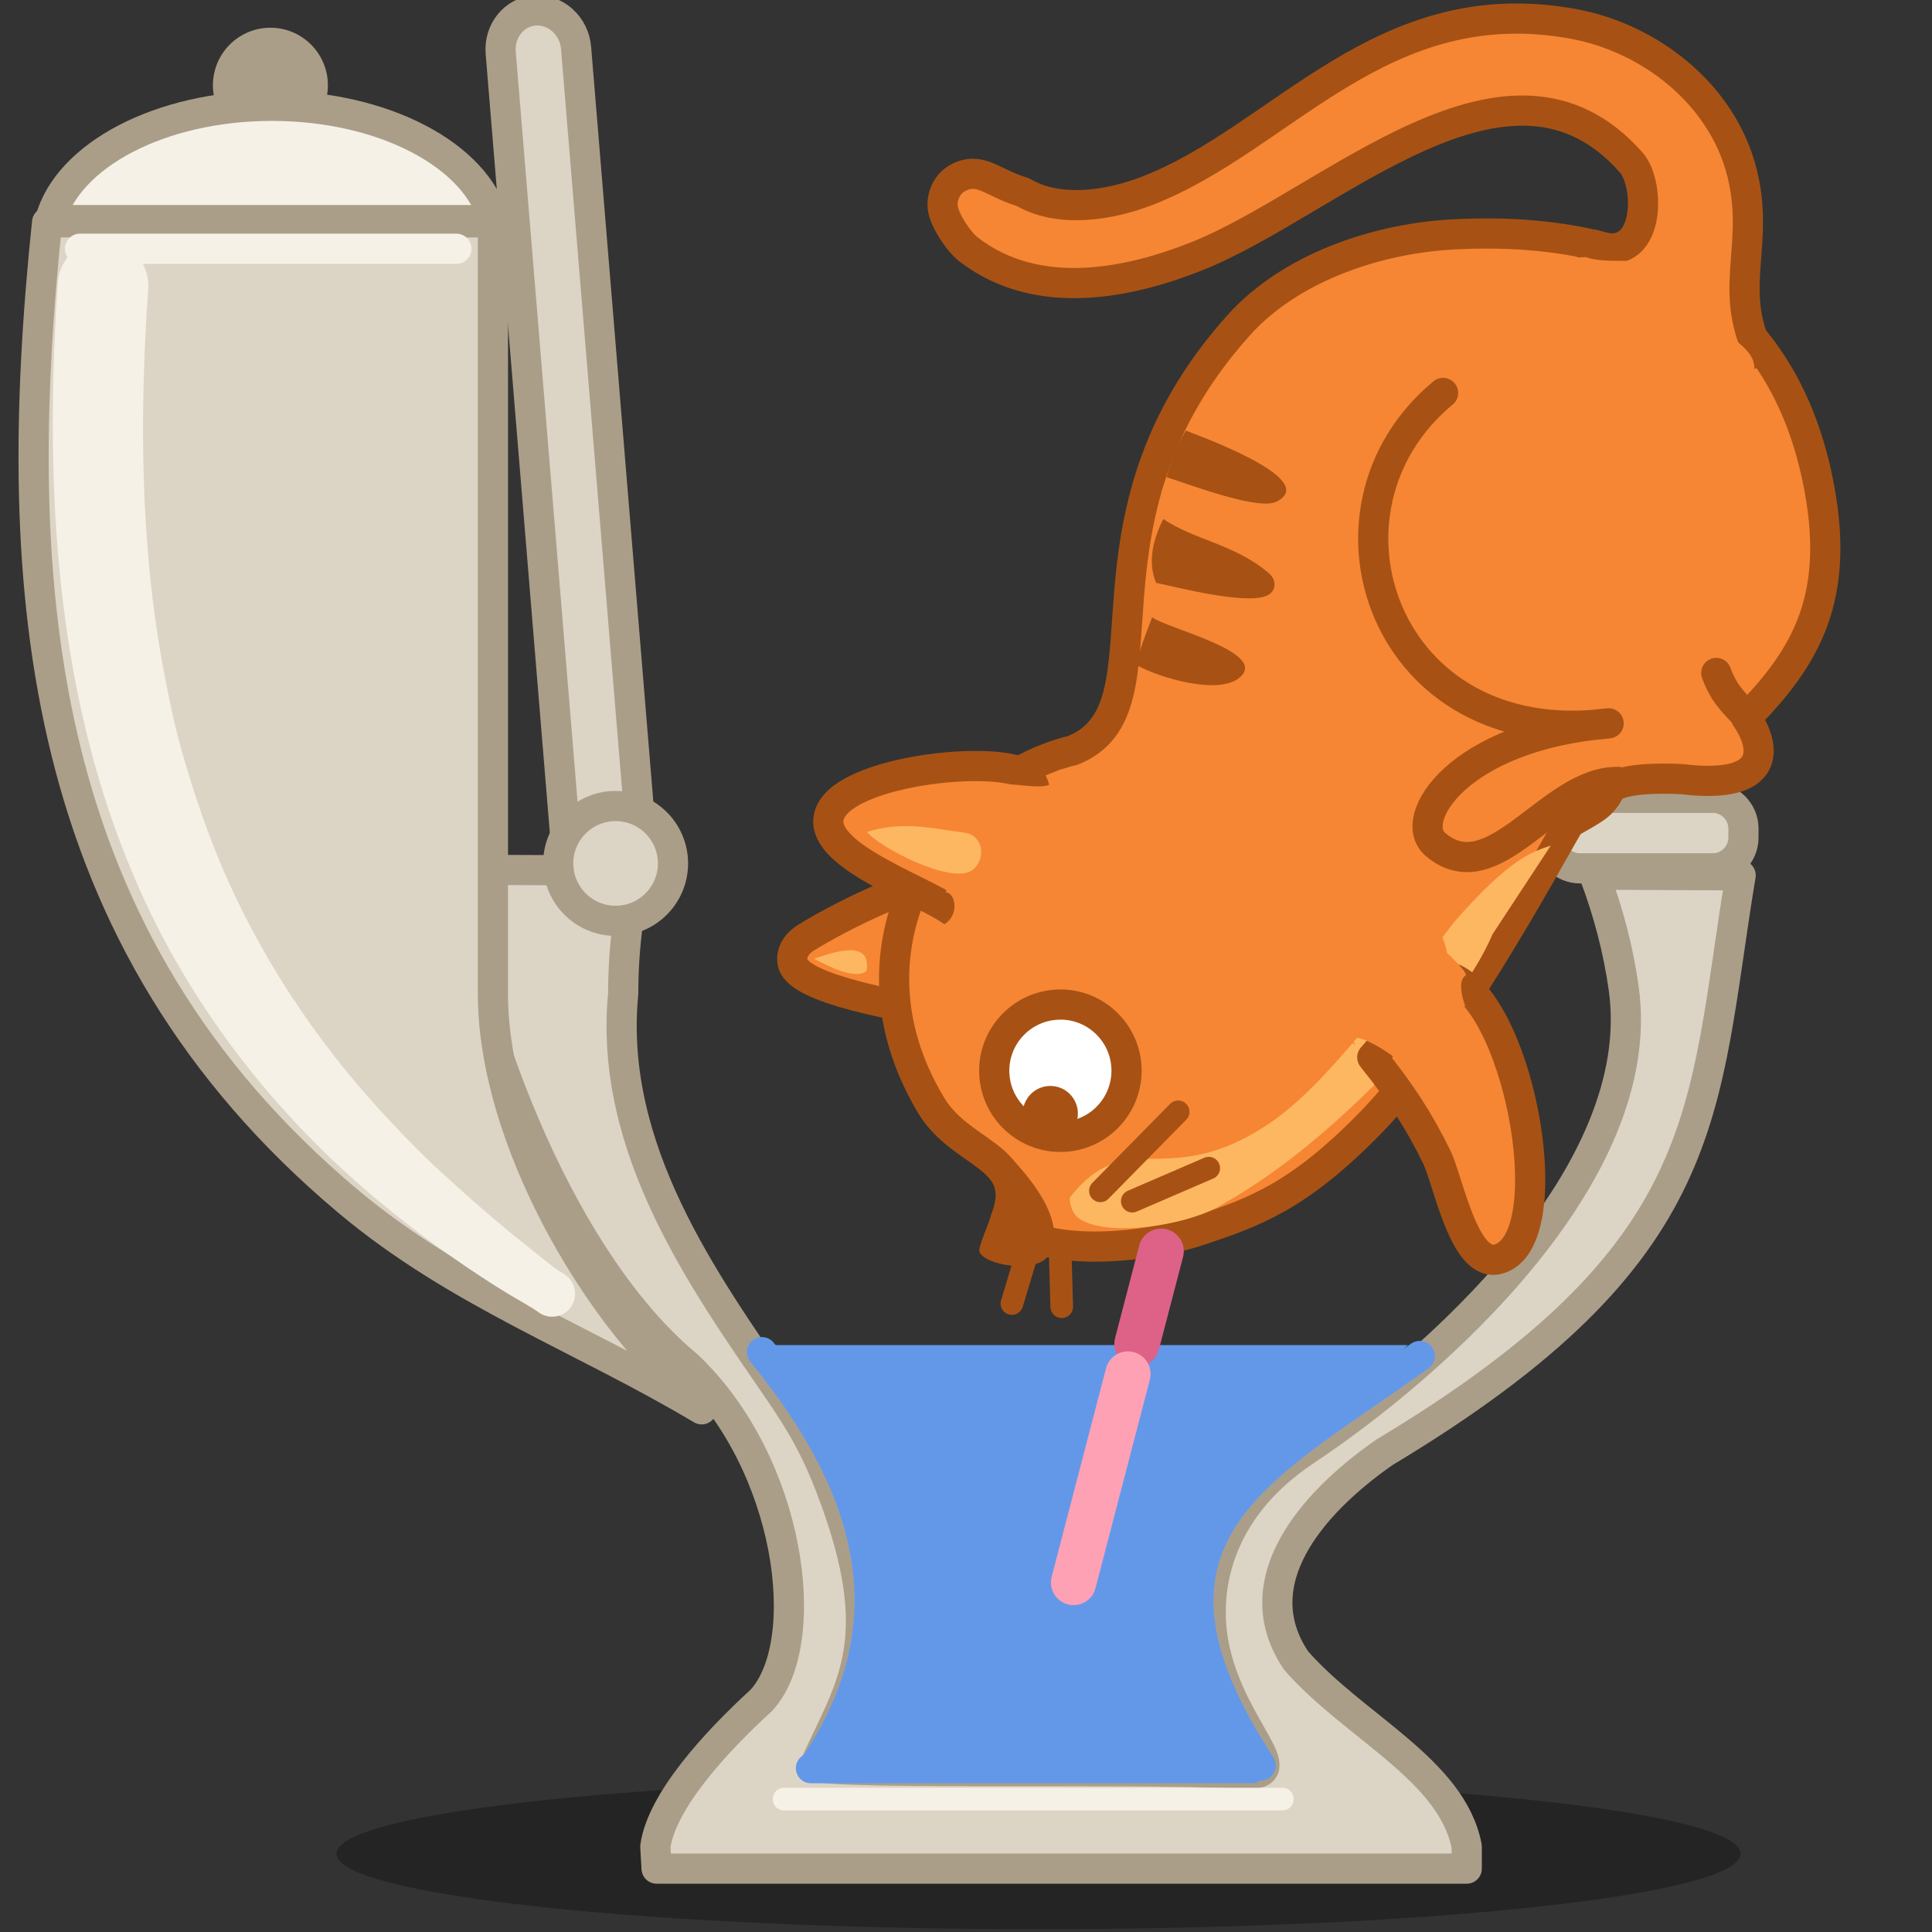 <svg stroke-width=".501" stroke-linejoin="bevel" fill-rule="evenodd" xmlns="http://www.w3.org/2000/svg" overflow="visible" width="128" height="128" viewBox="0 0 96 96"><rect x="0" y="0" width="96" height="96" fill="#333333" stroke="none"/><g fill="none" stroke="#000" font-family="Times New Roman" font-size="16"><path d="M-2.033-.14v95.998h96v-96h-96z" stroke="none"/><path d="M69.955 66.837h-32.4c-.486 3.474 3.38 7.646 2.85 11.2-.446 2.986-1.68 6.43-1.95 8.872-.15 1.36 1.29 2.43 2.1 2.956 3.324 2.16 24.042 1.7 24.75-2.324.718-4.08-11.55-5.256 4.65-20.706z" fill="#6398e9" stroke="none"/><path d="M51.604 88.36c19.257 0 34.887 1.68 34.887 3.75 0 2.07-15.63 3.75-34.885 3.75-19.257 0-34.887-1.68-34.887-3.75 0-2.07 15.63-3.75 34.887-3.75z" fill="#000" fill-opacity=".298" stroke="none"/><path d="M13.436 1.378c1.576 0 2.856 1.28 2.856 2.856 0 1.576-1.28 2.856-2.856 2.856-1.576 0-2.856-1.28-2.856-2.856 0-1.576 1.28-2.856 2.856-2.856z" fill="#ab9e89" stroke="none"/><path d="M32.626 92.848l-.063-1.097c.317-2.244 2.945-5.14 5.28-7.275 2.63-2.897 1.46-11.74-3.668-16.607-6.143-5.09-10.467-16.22-11.782-24.652l9.304.04c-.48 1.933-.73 3.977-.73 6.104-.75 7.724 4.026 14.328 7.752 19.767 1.283 1.876 2.035 3.238 2.923 5.775 2.39 6.83.525 9.075-1.125 12.75-1.138.612 15.526.165 21.335.485 2.533.14-.54-2.115-1.46-6.035-.7-2.968.017-7.057 4.46-10.015 6.405-4.264 17.112-13.75 15.832-22.96-.263-1.885-.755-3.795-1.465-5.666l7.272.033c-1.95 11.754-1.09 18.695-17.7 28.67-3.675 2.557-7.008 6.492-4.38 10.357 2.884 3.286 7.737 5.41 8.47 9.23v1.098H32.626z" stroke-linejoin="round" stroke-linecap="round" stroke-width="1.5" stroke="#ab9e89" fill="#dcd5c6" stroke-miterlimit="79.84"/><path d="M24.493 49.376V11.048H2.34c-1.912 18.347-.537 35.64 14.963 48.65 5.417 4.546 11.617 6.784 17.562 10.33l-.687-.9c-4.445-3.796-9.685-12.493-9.685-19.752z" stroke-linejoin="round" stroke-linecap="round" fill="#dcd5c6" stroke-width="1.5" stroke="#ab9e89" stroke-miterlimit="79.84"/><path d="M2.493 10.935H24.53c-.864-3.22-5.472-5.677-11.017-5.677-5.548 0-10.154 2.458-11.02 5.677z" stroke-linejoin="round" stroke-linecap="round" fill="#f6f1e7" stroke-width="1.5" stroke="#ab9e89" stroke-miterlimit="79.84"/><path d="M3.975 12.36h18.7" stroke-linejoin="round" stroke-linecap="round" stroke-width="1.5" stroke="#f6f1e7" stroke-miterlimit="79.84"/><path d="M26.807 65.238c-.452-.328-1.035-.632-1.52-.926-.907-.547-1.81-1.146-2.678-1.75-2.793-1.942-5.44-4.138-7.773-6.615-1.943-2.062-3.624-4.214-5.142-6.607-6.683-10.533-7.648-23.16-6.82-35.303.083-1.238 1.157-2.176 2.395-2.094 1.24.082 2.177 1.156 2.095 2.394-.433 6.227-.404 12.64.734 18.797.285 1.553.62 3.147 1.07 4.662.597 2.006 1.253 3.93 2.106 5.843 2.013 4.514 4.814 8.586 8.208 12.175.763.807 1.553 1.62 2.372 2.37 1.418 1.3 2.828 2.544 4.34 3.735.58.46 1.247 1.04 1.872 1.416.523.348.667 1.058.32 1.582-.35.524-1.06.668-1.583.32z" fill="#f6f1e7" stroke="none"/><path d="M76.983 41.17v.45c0 .842.685 1.527 1.527 1.527h6.593c.842 0 1.527-.685 1.527-1.527v-.45c0-.84-.685-1.526-1.527-1.526H78.51c-.842 0-1.527.685-1.527 1.527z" stroke-linecap="round" fill="#dcd5c6" stroke-width="1.5" stroke="#ab9e89" stroke-linejoin="round" stroke-miterlimit="79.84"/><path d="M62.644 87.727c-7.564-11.56.158-14.755 7.903-20.348M40.594 87.576c4.51-6.86 2.93-13.454-2.734-20.388" stroke-linecap="round" stroke="#6398e9" stroke-width="1.5" stroke-linejoin="round" stroke-miterlimit="79.84"/><path d="M26.59.52c-1.034.065-1.8 1.008-1.71 2.103l3.25 39.446c.09 1.093 1.002 1.93 2.035 1.865 1.034-.066 1.8-1.01 1.71-2.104l-3.25-39.445C28.535 1.29 27.623.455 26.59.52z" stroke-linecap="round" fill="#dcd5c6" stroke-width="1.5" stroke="#ab9e89" stroke-linejoin="round" stroke-miterlimit="79.84"/><path d="M30.588 40.05c1.574 0 2.853 1.28 2.853 2.853 0 1.574-1.277 2.853-2.85 2.853-1.575 0-2.854-1.28-2.854-2.853 0-1.574 1.28-2.853 2.853-2.853z" stroke-linecap="round" fill="#dcd5c6" stroke-width="1.5" stroke="#ab9e89" stroke-linejoin="round" stroke-miterlimit="79.84"/><path d="M40.295 87.86h21.902" stroke-linecap="round" stroke="#6398e9" stroke-width="1.5" stroke-linejoin="round" stroke-miterlimit="79.84"/><path d="M46.22 50.268c-1.353-.27-6.473-1.084-6.82-2.38-.14-.52.18-.99.603-1.265 1.313-.838 7.04-3.96 8.57-2.674 1.213 1.016-1.564 5.396-2.353 6.317z" stroke-linecap="round" stroke-linejoin="round" fill="#f68634" stroke-width="1.5" stroke="#a75214" stroke-miterlimit="79.84"/><path d="M50.13 60.08c.668-2.673-2.425-2.76-3.863-5.155-4.9-8.16.865-16.137 7.038-17.638 5.25-2.1-.554-11.33 8.25-21.132 2.558-2.848 6.842-4.314 10.7-4.51 10.28-.524 16.298 3.915 18.033 12.045 1.286 6.025-.61 9.003-3.52 11.982.97 1.4 1.354 3.587-3.18 3.046-.99-.062-3.25-.068-3.59.552-.408.738-.63.847-1.975 1.605-.18.1-5.563 10.44-9.868 14.862-3.633 3.732-5.85 4.5-8.55 5.4-2.733.91-7.988 1.412-9.65-.525.074-.186.13-.363.174-.533z" stroke-linecap="round" stroke-linejoin="round" fill="#f68634" stroke="#a75214" stroke-width="1.5" stroke-miterlimit="79.84"/><path d="M83.603 18.26c-1.11-.486-5.644-6.55-4.348-6.078 2.775 1.016 2.76-3.008 1.812-4.092-6.09-6.952-14.915 1.97-21.578 4.634-3.21 1.282-7.85 2.37-11.35-.323-.527-.4-1.24-1.507-1.296-2.1-.054-.605.25-1.373 1.132-1.616.882-.242 1.505.458 2.857.863 1.723 1.023 4.18.698 6.143-.055 6.737-2.586 11.64-10.078 21.234-8.3 3.73.692 7.366 3.445 8.354 7.405.863 3.45-.608 5.55.678 8.597.253.598-3.026 1.36-3.644 1.082z" stroke-linecap="round" stroke-linejoin="round" fill="#f68634" stroke-width="1.5" stroke="#a75214" stroke-miterlimit="79.84"/><path d="M53.183 59.48c2.805-3.587 4.763-.27 9.786-3.587 2.97-1.963 5.656-6.024 8.087-8.597.437-.462.815-.97 1.194-1.473 2.85-3.265 3.95-3.508 4.808-3.807l-2.9 4.413c-.686 1.64-2.095 3.514-2.645 4.114-3.306 3.6-6.785 7.12-11.09 9.477-1.52.834-5.334 1.49-6.785.54-.427-.277-.533-.983-.457-1.08z" fill="#feb761" stroke="none"/><path d="M68.26 52.633c1.263 1.566 2.22 2.99 3.125 4.844.595 1.212 1.36 5.562 3.068 5.086 3.152-.877 1.155-12.265-2.168-13.913-.124.023-.25.043-.374.065-1.285 1.17-2.59 2.507-3.723 3.824.026.03.05.06.074.092z" stroke-linecap="round" stroke-linejoin="round" fill="#f68634" stroke-width="1.5" stroke="#a75214" stroke-miterlimit="79.84"/><path d="M67.405 51.987c-.788-.974 1.193-.098 2.1.75.848-1.217 2.256-2.1 3.298-2.76-.136-.367-.36-1.148-.025-1.477.365-.048-1.098-1.335-.873-1.163-1.11-4.95-6.018 1.085-5.9 4.1.018.428 1.08.155 1.4.55z" fill="#f68634" stroke="none"/><path d="M71.706 19.525c-7.04 5.82-2.91 17.87 8.226 16.417-7.446.61-10.086 4.77-8.597 6.025 2.91 2.453 5.705-3.174 9.07-3.114m4.875-5.415c.405 1.083.838 1.432 1.61 2.256" stroke-linecap="round" stroke-linejoin="round" stroke="#a75214" stroke-width="1.5" stroke-miterlimit="79.84"/><path d="M50.007 57.693c-.127 1.53-1.396 4.1-1.347 4.464.09.673 2.964 1.24 3.517.114.813-1.656-.995-3.774-2.165-4.977.01.128.006.263-.005.4z" fill="#a75214" stroke="none"/><path d="M47.37 45.324c-1.42-1.06-6.112-2.604-6.21-4.443-.143-2.61 8.907-3.51 9.956-2.263 1.628 1.942-3.08 5.682-3.746 6.708z" stroke-linecap="round" stroke-linejoin="round" fill="#f68634" stroke-width="1.5" stroke="#a75214" stroke-miterlimit="79.84"/><path d="M52.69 49.914c1.814 0 3.287 1.473 3.287 3.287 0 1.816-1.473 3.29-3.287 3.29-1.814 0-3.287-1.474-3.287-3.288 0-1.813 1.473-3.286 3.287-3.286z" stroke-linecap="round" stroke-linejoin="round" fill="#fff" stroke-width="1.5" stroke="#a75214" stroke-miterlimit="79.84"/><path d="M46.31 46.104c1.437-.106 1.285-1.745.673-1.77.804-1.792 2.578-3.702 2.952-5.373 1.207.04 2.69.444 2.39-.55 1.433-.81.706 1.103.54 2.058-.433 2.497-3.885 6.522-6.428 5.97.002-.12-.04-.232-.126-.333z" fill="#f68634" stroke="none"/><path d="M56.53 33.076c1.063.586 4.01 1.49 5.07.59 1.48-1.257-3.668-2.448-4.35-2.997-.166.474-.807 1.963-.72 2.405zm.912-4.116c1.212.264 4.368 1.065 5.453.66.56-.213.552-.806.15-1.144-1.734-1.456-3.618-1.608-5.243-2.684-.48.958-.8 2.08-.36 3.167zm.716-5.185c1.23.402 4.392 1.58 5.257 1.158 2.297-1.12-4.08-3.358-4.49-3.538-.412.67-.747 1.5-.96 2.317.057.018.122.038.193.063z" fill="#a75214" stroke="none"/><path d="M77.494 12.724c.044.186 1.195.01 1.355.068.83.303 2.476.06 2.91.27.906.447 2.83 2.495 3.586 2.573-.025.086.075.038.068.203-.002.05.12.205.135.27.147.64 1.554 1.122 1.623 2.1.058.8-.83 1.34-1.556 1.285-3.396-.26-9.148-3.313-8.124-6.77z" fill="#f68634" stroke="none"/><path d="M52.19 53.96c.756 0 1.37.614 1.37 1.37 0 .756-.614 1.37-1.37 1.37-.756 0-1.37-.614-1.37-1.37 0-.756.614-1.37 1.37-1.37z" fill="#a75214" stroke="none"/><path d="M43.085 41.34c1.733-.547 3.103-.197 4.84.035.99.135 1.075 1.415.35 1.884-1.062.686-4.614-1.176-5.19-1.92zm-2.638 6.3c.554-.166 2.915-1.143 2.607.61-.6.47-1.968-.293-2.607-.61z" fill="#feb761" stroke="none"/><path d="M56.496 66.775l1.2-4.602" stroke-linecap="round" stroke="#de6287" stroke-width="2.25" stroke-linejoin="round" stroke-miterlimit="79.84"/><path d="M53.346 78.633l2.7-10.358" stroke-linecap="round" stroke="#ffa1b4" stroke-width="2.25" stroke-linejoin="round" stroke-miterlimit="79.84"/><path d="M50.28 64.773l1.01-3.353m1.467 3.512l-.086-3.06m2.007-2.7l3.864-3.927m-2.28 4.44l3.8-1.64" stroke-linecap="round" stroke-width="1.125" stroke="#a75214" stroke-linejoin="round" stroke-miterlimit="79.84"/><path d="M38.96 89.396h24.762" stroke-linecap="round" stroke="#f6f1e7" stroke-width="1.125" stroke-linejoin="round" stroke-miterlimit="79.84"/></g></svg>
